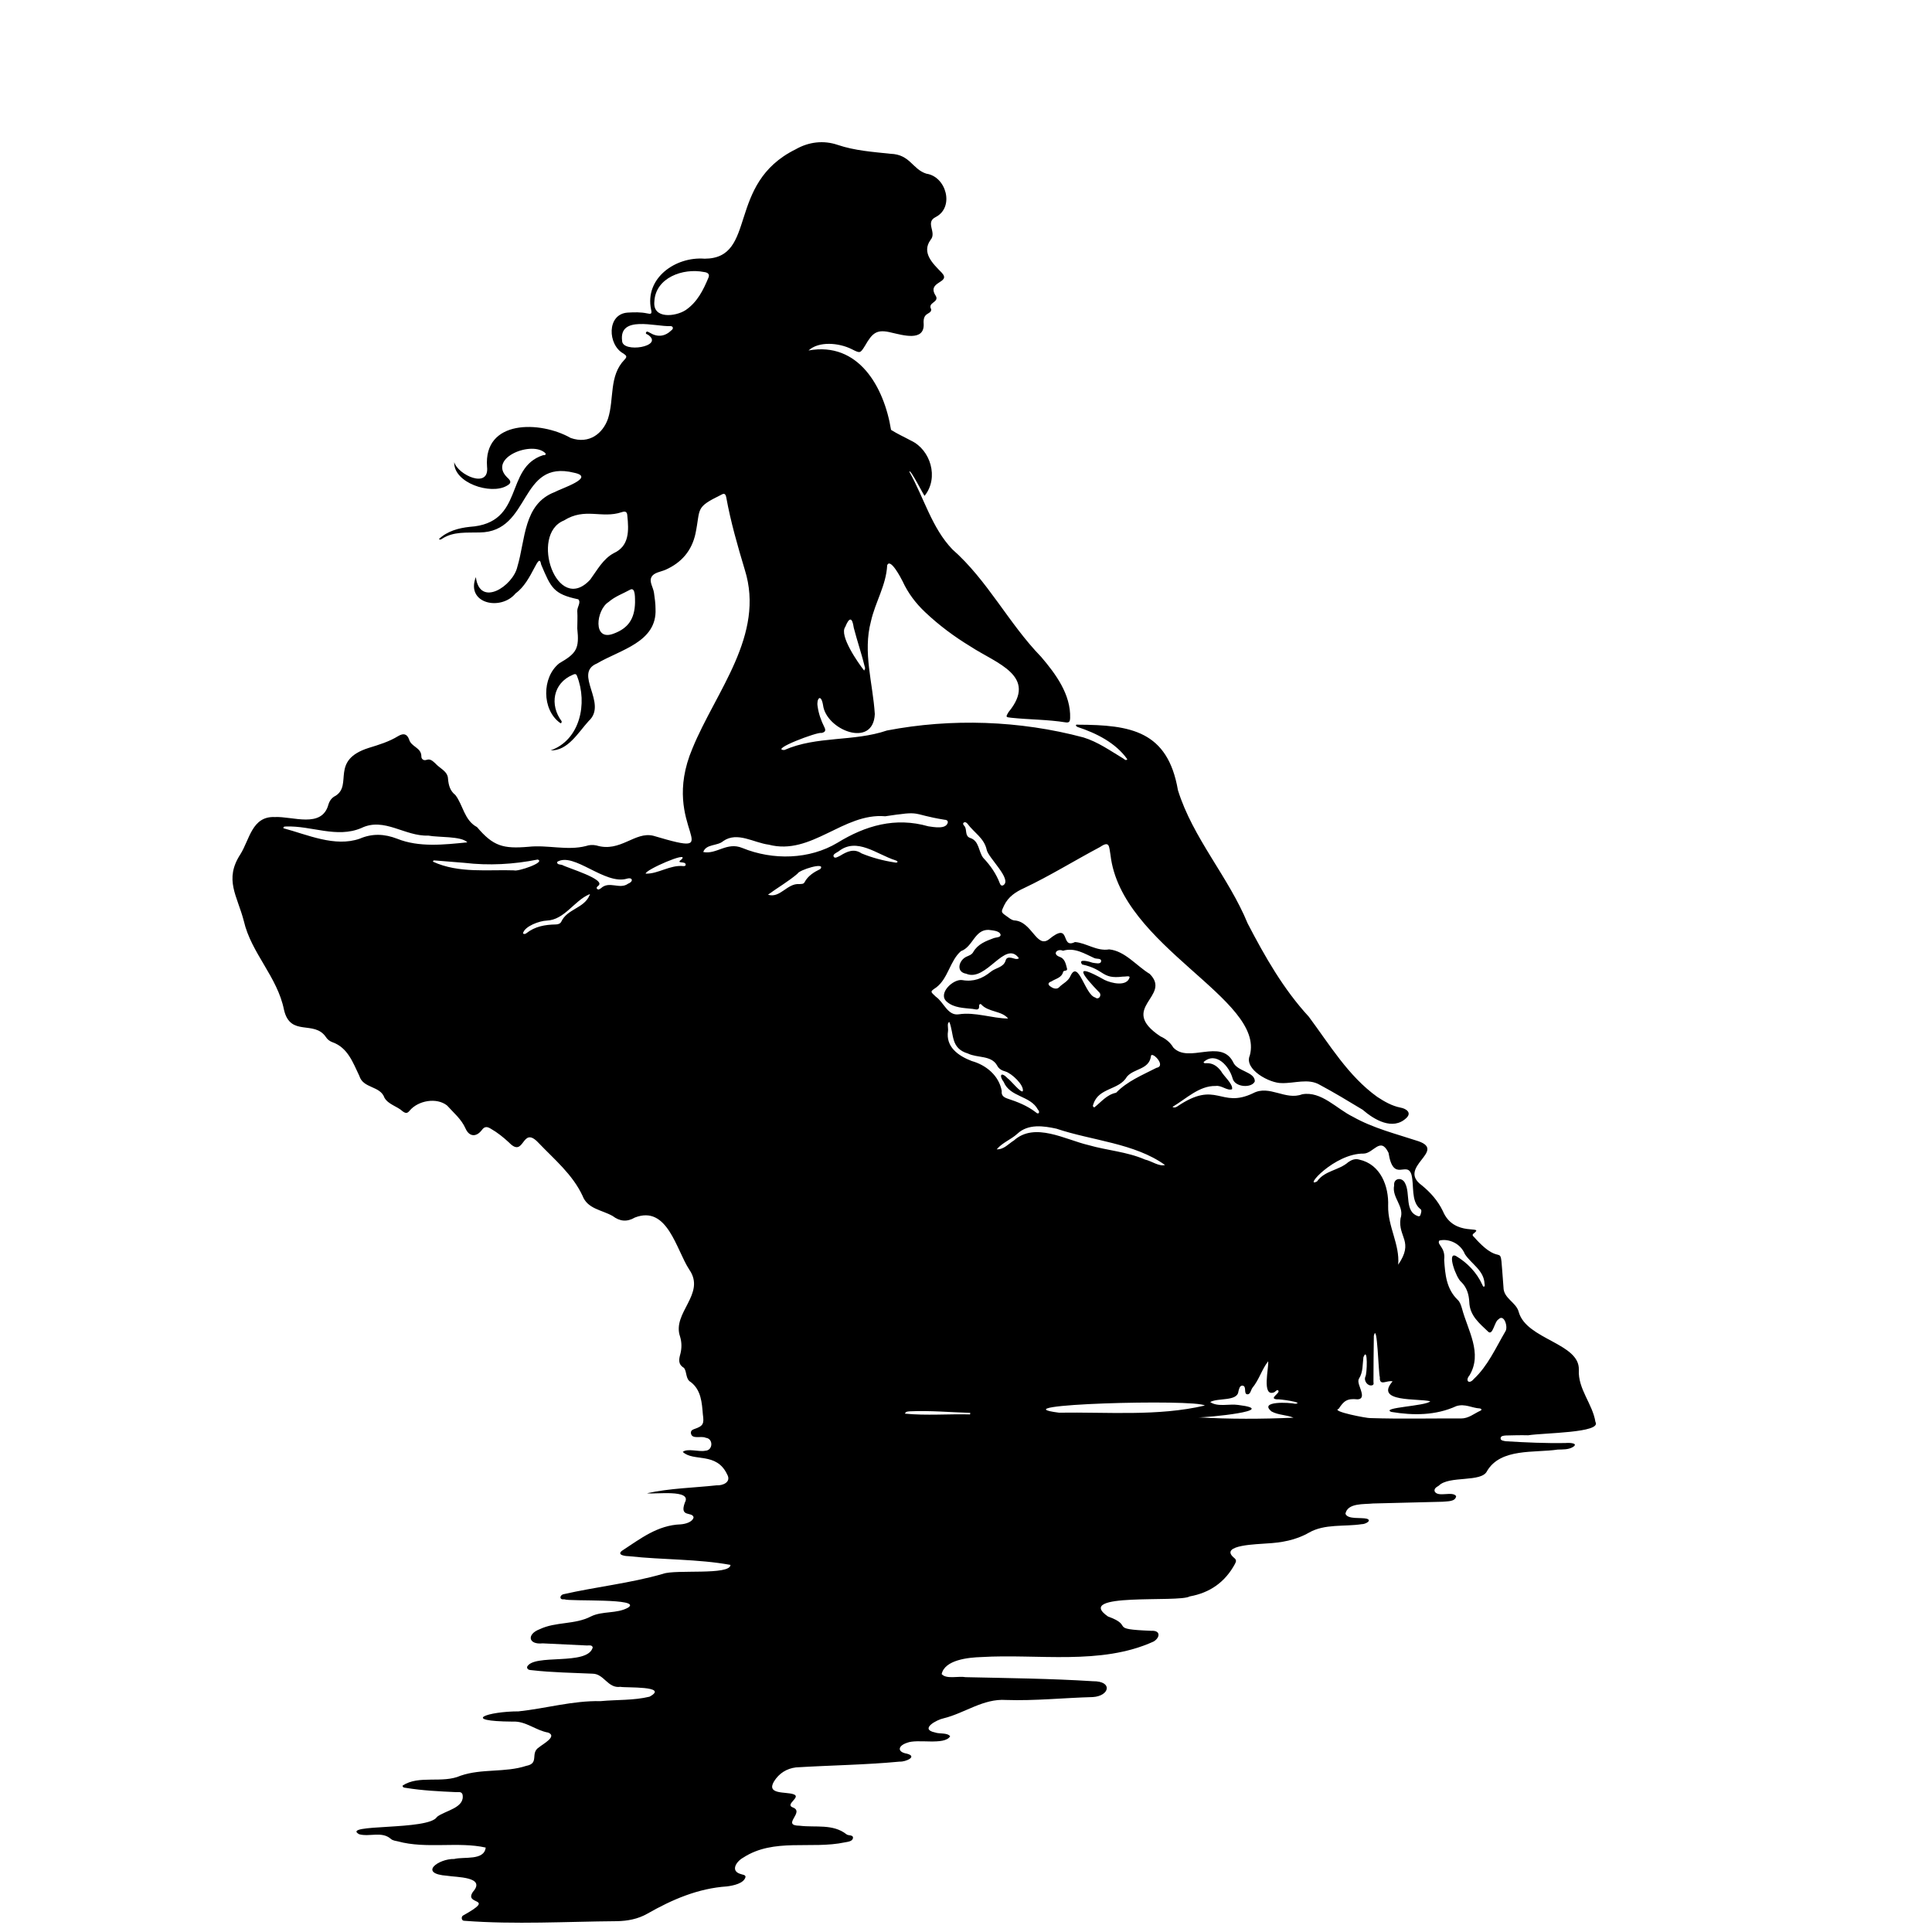 <?xml version="1.0" encoding="utf-8"?>
<!-- Generator: Adobe Illustrator 27.1.1, SVG Export Plug-In . SVG Version: 6.00 Build 0)  -->
<svg version="1.1" id="Слой_1" xmlns="http://www.w3.org/2000/svg" xmlns:xlink="http://www.w3.org/1999/xlink" x="0px" y="0px"
	 viewBox="0 0 1000 1000" style="enable-background:new 0 0 1000 1000;" xml:space="preserve">
<g>
	<path d="M825.8,736c-1.5-9.4-9.1-17-8.6-26.9c0.6-13.9-27.1-15.7-31.1-30c-1.3-5.1-7.9-7-7.9-12.8c-2.3-28.4,1.2-7.3-15.4-26.2
		c-0.5-0.3-0.9-1-0.1-1.6c6.3-4.8-10.1,2.3-15.9-11.7c-2.7-5.5-6.4-9.6-10.9-13.3c-13-9.4,12.9-17.7-1.7-22.8
		c-11.5-3.8-23.4-6.7-34-12.7c-8.3-4-16.3-13.4-26.2-11.6c-8.7,3.3-16.9-5-25.3-0.6c-17.3,8.3-18.7-7.2-39.5,7
		c-0.8,0.4-1.5,0.7-2.3,0.1c7-4.1,13.8-11,22.3-10.8c3.1-0.5,5.9,2.6,8.5,1.7c0.7-2.6-4.4-6.9-5.7-9.4c-1.9-2.5-4.2-4.2-7.5-4.1
		c-0.5,0-1.5,0.2-1.5-0.6c6.4-5.7,13.3,2.2,15,8.5c1.2,4.7,10,5.1,11.5,1.5c0-5.1-9.3-5-11.3-10.1c-6.4-12.2-23,1-30.9-7.4
		c-1.6-2.7-4-4.6-6.7-5.8c-22.2-14.8,6.2-20.6-5.5-32.3c-6.8-4.1-12.8-11.9-21-12.7c-6.4,1.1-11.9-3.4-17.7-3.8
		c-7.9,3.9-1.6-11.2-13.6-1.3c-6.4,4.6-8.7-9.5-17.9-9.9c-1.6-0.3-2.6-1.3-3.9-2.2c-3-2.1-2.9-2.1-1.3-5.5c2.2-4.6,6.1-7.1,10.3-9
		c13.5-6.4,26.2-14.3,39.4-21.3c5.1-3.5,4.6-0.1,5.4,4.2c5.5,47.4,80,74.4,72.1,103.7c-3.2,7.2,10.4,14.5,16.6,14.3
		c6.5,0.2,13.7-2.6,19.6,0.9c7.5,4,14.9,8.5,22.2,12.9c6,5.2,15.6,10.9,22.6,4.3c3-2.8-0.1-4.9-3-5.4c-4.5-0.9-8.3-3.1-12.1-5.6
		c-15-10.8-24.6-27-35.4-41.5c-13.1-14.2-22.7-31.1-31.6-48.2c-9.9-24.1-28.4-44.2-36.1-69c-5.3-30.7-24.4-33.8-51.7-33.9
		c-1.5-0.3-1.4,0.7-0.2,1.2c9.7,3.2,19.7,8.2,25.7,16.7c-0.8,0.9-1.5,0-2.1-0.4c-6.7-4-13.1-8.6-20.6-10.9
		c-32.9-8.8-68.4-10-101.7-3.6c-17.3,5.9-36.3,2.7-53.1,10.1c-8,0,17.5-9.6,19.1-8.8c2.2-0.4,2.4-1.4,1.6-3c-1.7-3.4-3-7-3.5-10.8
		c-0.7-3.8,1.7-7,2.8-0.7c1.5,12.9,26,22.7,26.8,4.7c-1-16-6.3-31.9-2-48c2.2-9.9,7.9-18.7,8.4-29c1.6-4.1,7.2,6.7,8,8.3
		c2.8,6.1,6.8,11.4,11.7,16c7.2,6.8,15,12.6,23.4,17.7c13.4,8.8,35.2,15.2,19.7,34c-1.5,2.5-1.5,2.6,1.3,2.9c9.4,1,19,0.9,28.3,2.4
		c2.1,0.3,2.2-0.8,2.3-2.2c0.4-12.2-7.4-22.8-15-31.7c-16.9-17.4-27.7-39.6-46-55.7c-10.6-11.1-14.6-26.5-22.2-40.1
		c0.2-2.3,8.2,13.8,7.9,12.4c7.5-9.4,3-23.8-7-28.5c-3.5-1.9-7.1-3.5-10.4-5.6c-3.6-22.3-16.9-45.8-42.7-41.1
		c5.3-4.9,15.7-4,22.3-0.7c4.4,2.2,4.4,2.3,6.9-1.7c3.9-6.8,6.1-8.8,13.9-6.8c5.5,1.2,16.8,4.7,16.5-4.4c-0.6-6.6,3.9-4.7,3.9-7.7
		c-2.1-3.6,4.2-3.5,2.4-6.9c-5.2-7.8,8.3-6.5,3-12.1c-4.5-4.6-10.6-10.3-5.7-17c3.3-3.9-3.1-9,2.7-11.8c9.7-5.1,5.4-20.9-4.9-22.4
		c-7.3-2.3-8.4-10-18.6-10.3c-9.2-1-18.4-1.6-27.3-4.6c-7.3-2.5-15-1.6-21.8,2.3c-36.1,17.8-19.6,56.5-47.1,56.6
		c-15-1.2-31.1,10-27.7,26.3c0.6,2.5-0.2,2.4-2.1,2c-3.3-0.7-6.6-0.6-10-0.4c-11,0.7-10.4,16.8-2.2,21.2c1.6,1.1,2,1.6,0.6,3.1
		c-8.2,8.4-5.3,20.3-8.6,30.6c-2.6,7.5-9.6,13.4-19.3,10c-15.8-9-45.2-9.6-43.3,14.9c1.3,11.7-15,4.3-17-2.4
		c-0.4,10.8,18.9,17,27.1,12.3c2.4-1.3,2.7-2.3,0.2-4.5c-10.1-10.2,13.5-19.2,20-12.3c0.2,1.1-0.8,0.8-1.3,0.9
		c-20.3,6.6-9.2,35.2-38,37.1c-5.7,0.6-11.6,2.2-15.9,6.3c0.7,0.6,1.2,0.1,1.7-0.2c5.9-3.8,12.7-3,19.4-3.2
		c26.8-0.3,20.1-38.1,48.9-30.9c11.4,2.4-7,8.2-10.1,10c-16.2,6.2-15.1,24.6-19.3,38.6c-2.2,10-19.5,21.4-21.5,5.4
		c-5.4,13.8,13,17.7,20.6,8.4c8.7-6.2,11.9-22.4,13.2-14.9c5.1,12.1,6.4,15.3,19.2,18c1.6,1.6-0.6,3.9-0.5,6.1c0.2,3,0,6,0,9
		c1.1,10.4-0.3,12.8-9.3,18c-9.2,7.3-9,24.1,0.3,30.8c0.7,0.7,1-0.3,0.9-0.8c-6.3-8.4-4.5-19.7,5.7-24c1-0.5,1.9-0.7,2.3,0.7
		c5.5,14,1.6,33-13.7,38.4c8.9,0.3,14.3-9.3,19.7-15.2c10.1-9.2-8.2-24.6,4.3-29.8c12-7.1,31.1-11,30.3-28.2c0-2.8-0.4-5.6-0.8-8.4
		c-0.4-2.8-2.6-5.7-1.3-8.1c1.2-2.4,4.8-2.7,7.3-3.8c8.3-3.7,13.6-9.9,15.5-18.8c2.7-13.1-0.4-13.3,13.3-20c1.5-0.9,2.2-0.6,2.6,1.3
		c2.3,12.7,5.9,25.2,9.6,37.5c10.6,33.8-15,62.9-27.1,92.5c-17.7,41.7,20.9,57.4-20.2,45.2c-9.6-2.4-17.1,8.8-29.5,5
		c-1.9-0.4-3.7-0.3-5.4,0.3c-9.7,2.5-19.9-0.7-29.8,0.4c-13.1,1.1-18.2-0.3-26.6-10.2c-6.6-3.5-7.2-11.4-11.2-16.6
		c-2.8-2.2-3.5-5.1-3.8-8.3c-0.1-4.1-4.3-5.4-6.7-8.2c-1.2-1-2.4-2.4-4.4-1.7c-1.7,0.6-2.8-0.6-2.7-1.9c-0.1-4.6-5.3-4.7-6.4-8.8
		c-1.1-2.8-2.9-3.2-5.6-1.6c-4.7,2.9-10,4.5-15.2,6.1c-20.2,6.4-8.2,19.1-17.2,24.8c-1.9,0.9-3.1,2.5-3.7,4.5
		c-3.4,12.6-18.6,6-27.8,6.5c-11.8-0.5-13,11.7-17.8,19.3c-8.5,13.1-1.6,21.4,1.8,34.5c3.8,16.6,17.4,28.9,20.8,46
		c3.3,14.2,15.6,5.1,21.7,14.1c0.8,1.3,2.1,2.2,3.5,2.7c7.8,2.8,10.5,10.5,13.8,17.4c2,6.6,10.8,5,13,11.3c2,3.5,6.6,4.4,9.4,7
		c1.5,1.1,2.4,1.2,3.6-0.3c4.4-5.3,14-7,19.4-2.7c3.4,3.8,7.4,7,9.6,12c1.9,4.2,5.5,4.5,8.4,0.7c1.5-2.1,2.9-1.7,4.6-0.7
		c3.5,2,6.6,4.5,9.5,7.2c8.2,8.5,6.4-9.3,15.2,0.1c8.2,8.6,17.6,16.3,22.8,27.4c2.6,6.9,10,7.3,15.6,10.5c3.7,2.8,7.4,3.2,11.5,0.8
		c16.9-6.6,21.4,16.7,28.2,27c8.7,12.6-9.1,22.3-4.8,34.6c0.9,3,0.9,5.9,0.2,8.8c-0.8,2.9-1.4,5.5,1.8,7.4c1.7,2.1,0.7,5.8,3.6,7.4
		c5.3,4.1,5.7,10.6,6.2,16.7c0.7,4.9,0.2,6-4.5,7.6c-1.1,0.4-1.7,0.8-1.7,2c0.4,3.6,5.4,1.3,7.7,2.5c4,0.4,3.8,6.6-0.3,6.7
		c-3.2,0.7-9.2-1.4-11.6,0.6c5.6,5.3,17.4-0.2,23,11.7c2.2,3.9-2.2,5.8-5.5,5.6c-12,1.3-24.1,1.5-36,4.1c3.7,0.7,23.5-2.3,19.6,4.8
		c-3,8,3.9,4.5,4.5,7.7c-0.6,2.5-4.3,3.4-6.6,3.6c-12.1,0.4-21,7.5-30.5,13.7c-2.9,2.3,2.2,2.8,3.8,2.8c17.2,1.9,35.8,1.4,52.4,4.5
		c-0.2,5.5-28.5,2.2-34.9,4.6c-17,4.9-34.6,6.7-51.7,10.6c-1.9,0.6-2.1,3,0.6,2.6c2.8,1.2,40.7-0.7,33,4.3
		c-5.9,3.3-13.3,1.6-19.3,4.6c-8.3,4.3-18.2,2.6-26.5,6.6c-6.7,2.5-6,8.1,1.6,7.3c7.6,0.4,15.3,0.7,22.9,1.1c1.1,0,2.6-0.4,3,1
		c-2.6,9.7-30.7,3-34,10.1c0,1.6,1.5,1.6,2.6,1.7c10.4,1.2,20.9,1.3,31.4,1.8c5.9,0.1,7.8,7.7,14.3,6.8c2.5,0.6,25.6-0.6,15.1,5.1
		c-8.2,2-16.9,1.5-25.3,2.3c-14.5-0.3-28.3,3.8-42.5,5.3c-15.8,0-30.7,5.1-3,5.3c6.7-0.4,11.9,4.6,18.4,5.7c4.8,2-3,6-4.8,7.6
		c-4.8,3,0.4,8.3-6.6,9.6c-11,3.6-23,1.3-34,5.1c-9.5,4.2-21.5-0.5-30,5.1c-0.1,1.1,1,1.1,1.7,1.2c8.6,1.4,17.2,1.8,25.8,2.2
		c1.3,0.1,2.9-0.5,3.5,1.2c1.4,7-9,8.3-13.2,11.6c-4.1,7.2-50.2,3.5-40.3,9c5.4,1.5,11.7-1.7,16.4,2.4c1,0.9,2.4,1,3.7,1.3
		c14.6,4,31.3,0,45.4,3.2c-0.8,6.9-11.3,4.6-16.3,5.9c-8.1-0.2-18.9,7.6-3.6,8.7c4.5,0.8,20.3,0.4,13.3,8.3c-5,7.3,12.6,2.4-5,12.2
		c-1.2,0.5-1.1,2.9,0.6,2.8c26.2,2,52.6,0.4,78.9,0.2c5.5-0.1,10.9-1.1,15.8-3.9c12.8-7.3,26.2-13.1,41.2-14.1
		c3.1-0.4,8.9-1.5,9.6-5c-0.2-1.1-1.5-1-2.5-1.4c-5.6-1.6-2.2-6.6,1.3-8.5c15.8-10.3,35.2-4.2,52.6-7.9c1.6-0.3,3.9-0.5,4.2-2.2
		c0.2-1.9-2.4-1.1-3.4-2c-7-5.5-16-3.4-24.1-4.4c-10.1-0.1,2.9-7.1-3.7-9.5c-4.2-1.6,4.7-5.4,0.4-6.8c-3.8-1.4-14.2,0.3-10.1-6.6
		c2.6-4.2,6.5-6.7,11.4-7.3c17.9-1.1,35.9-1.3,53.8-3c2.8,0.2,9.4-2.6,3.6-4.1c-5.2-0.9-4.6-4.1,0-5.6c5.4-2.3,19.4,1.5,22.4-3.4
		c-1.5-2-5.5-1.1-7.9-2c-8.1-1.7,1-6.6,4.5-7.3c11-2.7,20.5-10.3,32.3-9.5c15,0.5,29.9-1.1,44.9-1.5c8.7-0.5,10.6-8.3,0.1-8.2
		c-21.9-1.4-43.9-1.6-65.9-2.1c-3.6-0.7-10,1.2-12.4-1.6c1.6-7.4,13.9-8.6,20.4-8.8c29.4-1.8,61.9,4.4,89.2-8c3.4-1.9,4-5.9-1.1-5.6
		c-23-0.9-8.4-2.4-22.4-7.4c-18.3-12.7,36.5-7,42.3-10.4c10.5-1.9,18.3-7.4,23.4-16.8c0.8-1.5,0.8-2.2-0.6-3.3
		c-7.8-6.7,13.2-6.9,16.9-7.3c7.7-0.4,15.2-1.7,22-5.6c8.2-4.7,18.3-3,27.4-4.4c1.5,0.1,5.5-1.8,2.6-2.8c-2.9-0.8-10,0.5-11.1-2.6
		c1.1-5.7,9.7-4.8,14.3-5.3c12-0.3,24-0.6,35.9-0.9c2.5-0.3,6.7,0.1,7.1-2.9c-1.9-2.8-9.3,0.8-11.1-2.4c-0.5-1.6,1-2.3,2.1-3
		c5.3-5.4,22.2-1.5,25-7.6c7.1-12,24.6-9.3,36.6-11.1c2.6-0.1,5.4,0.1,7.8-1.3c3.3-2.1-2-2.3-3.7-2.1c-10.3,0.2-20.7-0.3-30.9-0.9
		c-1.1-0.2-2.8-0.3-2.8-1.5c0-1.4,1.7-1.4,2.8-1.5c3.8-0.1,7.7-0.2,11.5-0.1C799,741.6,829.2,741.7,825.8,736z M437.5,324.5
		c2-5,3.6-5.3,4.4,0.4c1.8,7,4.2,13.9,5.9,21c-0.2,0.4-0.3,0.8-0.5,1.2C444.2,343.2,434.2,328.9,437.5,324.5z M305.5,300
		c-17.2,18.7-31.6-23.4-13.6-30.6c11-6.9,19.4-0.8,29.9-4.3c2-0.7,2.8-0.1,2.9,1.8c0.8,7.7,1.1,15.7-7,19.4
		C312.1,289.3,309.1,295.1,305.5,300z M328.7,311.8c-0.2,8.5-3.5,13.3-10.9,16.1c-11.3,4.5-9.2-12.4-2.8-16.3
		c3.3-2.9,7.4-4.3,11.2-6.4C329.1,303.7,328.6,310.2,328.7,311.8z M347.6,170.9c-3.4,3.3-7.2,3.8-11.3,1.3c-0.6-0.3-1.4-0.9-1.8-0.3
		c-0.7,1,0.6,1.1,1.1,1.5c8.2,6-13.5,9.5-13.6,3c-1.7-13.3,17.1-7.3,24.9-7.6C348.3,168.7,348.8,170,347.6,170.9z M366.7,143.7
		c-2.7,6.5-5.8,12.7-11.8,16.8c-5.2,3.4-17.2,4.8-16.2-4.5c0.6-12.2,14.7-17.4,25.7-15.2C366.2,141,367.5,141.8,366.7,143.7z
		 M205.5,434.1c-6.5-2.5-12.8-2.8-19.3,0c-12.9,4.5-27.1-2.1-39.5-5.4c-0.1-1,0.8-0.9,1.4-0.9c13.1-0.5,26.2,6.2,38.9,0.8
		c11.9-5.8,22.5,4.4,34.7,3.9c4.9,1,17.2,0.2,20.2,3.5C229.8,437.2,216.9,438.7,205.5,434.1z M266.1,450.5c-13-0.5-28.6,1.7-42-4.5
		c0.1-0.9,0.9-0.6,1.4-0.6c5,0.4,9.9,0.8,14.8,1.2c12.8,1.5,25.4,0.8,38-1.7C282.7,446.3,267.8,451.3,266.1,450.5z M305.1,463.5
		c-2.9,6.7-11.5,6.9-14.6,13.6c-0.6,1.1-1.8,1.4-3,1.4c-5.4,0.1-10.6,1-15,4.5c-0.5,0.4-1.3,0.7-1.8,0.1c0.8-3.7,8.6-6.5,12.3-6.6
		c9.2-0.4,14.1-10.2,22-13.6C305.4,462.8,305.5,463.1,305.1,463.5z M325.1,457.4c-4.4,3.2-9.8-1.7-14.1,2.4
		c-0.6,0.3-1.1,0.9-1.8,0.4c-0.8-0.6-0.1-1.2,0.3-1.6c5-3.3-16-9.4-18.5-10.9c-1-0.3-2.9-0.1-2.6-1.6c8.6-5.3,24.6,12.1,36.1,8.7
		C327.5,453.9,328,456.3,325.1,457.4z M353.8,448.3c-6.9-0.8-13.1,4.1-19.6,3.9c-0.4-1.9,22.6-11.9,18.7-7.5c-3.7,2.7,2.2,0.7,2,2.9
		C354.9,448.2,354.3,448.3,353.8,448.3z M595.7,546.9c-0.1-3.5,8.4,4.8,2.9,5.8c-7.4,3.8-15.1,6.9-20.9,12.9
		c-4.9,1-7.7,4.8-11.3,7.6c-0.9-0.4-0.8-1-0.5-1.6c2.7-8.8,13.3-7.2,17.4-14.3C586.9,553,594.6,553.7,595.7,546.9z M544.2,508
		c2.2-1.5,5.3-1.8,6.1-5c0.3-1,2.6,0,1.9-2c-0.6-2.4-1.2-5-3.9-5.8c-3.8-1.5-1-4.4,1.9-3.1c6.1-1.8,11.1,1.5,16.2,3.8
		c1.2,0.6,3.9-0.1,3.5,1.8c-0.3,1.5-2.9,0.8-4.4,0.6c-1.3-0.5-7.9-2.4-5.4,0.9c12,2.6,9.8,7.7,21,6.3c1.3,0.1,3.5-0.6,3.6,0.3
		c-1.4,5.1-9.5,3.1-13,1.4c-17-9.6-11.4-2.5-2.5,6.7c1.1,1.6-0.7,3.8-2.3,2.4c-5.3-1.3-8.7-19.9-12.8-11.2c-1.2,2.9-4,3.9-5.9,5.9
		c-1,1.1-2.8,0.8-4.2-0.2C542.3,509.8,542.2,508.6,544.2,508z M498.7,425.9c0.8-0.8,1.7,0,2.1,0.5c3.3,4.5,8.6,7.4,9.9,13.4
		c0.7,4.1,13.4,15.4,8.6,18.4c-1,0.5-1.5-0.2-1.8-1c-1.9-5-4.9-9.3-8.6-13.2c-2.5-3.3-2-8.8-6.8-10.3c-2.8-1-1.5-4.2-2.8-6
		C498.8,427.1,498.2,426.5,498.7,425.9z M497.4,492.3c6.2-2.2,7-11.2,14.3-11c2,0.3,5.7,0.4,6.2,2.5c0.1,1.5-2.3,1.3-3.6,1.8
		c-4.1,1.5-8.2,3.1-10.5,7.1c-0.8,1.5-2.3,1.9-3.6,2.5c-3.9,1.8-5.6,7.9-0.1,8.8c10.4,4.5,20.2-17.9,27.3-8
		c-1.2,0.8-2.4,0.1-3.7-0.2c-1.4-0.3-2.8-0.3-3.2,1.4c-1.1,3.6-5.2,3.7-7.7,5.8c-4.3,3.5-8.9,5.3-14.7,4.3
		c-4.7-0.8-13.1,7.1-7.9,11.3c3.7,3.1,8.6,3.1,13.2,3.6c1.4,0.1,3.6,1.3,3.4-1.8c0-0.6,0.7-0.9,1-0.6c3.7,4.2,10.8,3.3,14,7.4
		c-8.3-0.1-17.1-3.5-25.5-2.2c-5.8,0.9-7.8-6.3-11.9-9.1c-2.9-2.7-3.1-2.6,0.2-4.8C490.8,506.4,491.7,497.2,497.4,492.3z
		 M424.6,449.8c-3.3,1.6-6.4,3.5-8.2,6.9c-0.5,1-1.8,0.8-2.7,0.9c-6.3-0.5-9.9,7.5-16.2,5.5c4.9-3.6,10.5-6.8,15.3-10.9
		C413.5,450.3,427.7,445.9,424.6,449.8z M463.1,446.4c-5.9-0.9-11.6-2.4-17.2-4.7c-3.9-2.7-7.6-0.9-11,1.2c-1.1,0.5-2.8,1.7-3.4,0.5
		c-0.6-1.2,1.4-2,2.5-2.7c9.5-7.6,19.9,1.6,29.5,4.6C465.4,445.9,464.4,446.8,463.1,446.4z M433.5,436.2
		c-14.5,8.7-33.4,9.2-49.3,2.7c-8-3.3-13.3,3.5-20.2,2.1c1.5-4.3,7.4-3,10.4-5.7c7.3-5,15.7,0.9,23.5,1.9
		c22.1,5.8,38.6-16.6,60.3-14.7c19.8-3,12.4-1.2,30.7,1.8c0.8,0,1.7,0.3,1.7,1.3c-0.7,3.8-7.2,2.5-10.1,2.1
		C463.4,422.8,448,427.3,433.5,436.2z M502.1,732.1c-11.2-0.3-22.6,0.7-33.7-0.4c0.4-1.2,1.6-1.1,2.5-1.2
		c10.4-0.5,20.9,0.5,31.3,0.8C502.2,731.6,502.1,731.9,502.1,732.1z M503,549.2c-7-2.7-13.6-7.3-12.3-15.6c0.2-1.3-0.7-4.3,0.7-4.6
		c2.5,6.3,0.5,13.6,9.6,16.3c4.9,2.4,12.1,0.8,15.1,6.2c0.9,1.8,2.5,2.6,4.3,3.1c3.2,0.9,9.8,7.1,9,10.2c-1,1.1-6.4-5.8-7.9-6.7
		c-3.6-3.8-4.4-1.2-2,1.9c3.3,8,13.8,7,17.7,14.3c1.3,1.3,0.4,2.9-1.1,1.4c-4.4-3.4-9.5-5.4-14.7-7.1c-2-0.7-3.2-1.7-2.9-3.9
		C517.1,556.7,510.3,551.2,503,549.2z M524.8,590.3c-2.8,1.7-5.1,4.7-8.9,4.6c2.9-3.5,7.3-5,10.6-8c5.7-5.4,13.8-4.1,20.3-2.7
		c18.4,6.2,40.5,7.5,56.2,18.8c-3.1,0.9-7-2.1-10.3-2.8c-9.4-4.1-19.6-4.7-29.3-7.5C551.4,589.9,535.6,580.6,524.8,590.3z
		 M548.1,731.2c-33.8-4.3,70.8-7.2,75.5-3.7C599.3,733.2,573.1,730.8,548.1,731.2z M670.4,726.6c-2.8-0.7-19.2-1.6-12.2,4
		c3.5,1.9,7.8,1.7,11.3,3.2c-16.3,0.7-33,0.8-49.3-0.2c4.1,0.2,43.3-3.6,20.7-6.4c-4.6-0.7-10.6,1.2-14.5-1.5
		c3.9-2.3,14.1-0.2,14.6-5.5c0.3-1.1,0.6-3.1,2.1-3c2.4,0.2,0.4,4.3,2.5,4.5c1.6,0.1,1.8-2.1,2.6-3.3c3.5-4.2,5-9.8,8.2-13.8
		c0.5,2.9-3.6,18.9,3.2,16c0.6-0.4,1.5-1.5,2-0.9c1.4,1.3-5.2,4.2-0.7,4.6C661.8,724,675.7,726,670.4,726.6z M681.7,611.5
		c-7.2,3.8,9-14.6,24.1-14.4c5.2-0.1,8.7-9.1,12.9-0.4c2.5,15.9,9.6,3.7,11.9,11.4c1.4,5.6-0.3,13.3,4.2,17.4c1.4,0.7,0.8,2,0.5,3.1
		c-0.2,0.7-0.5,1.1-1.3,0.9c-7.1-2.3-3.9-11.7-6.7-17c-1.5-3.4-6.1-2.8-5.7,1.1c-1.3,6.3,5.5,10.8,3.3,17.1
		c-1.4,9.7,7.1,11.8-1.2,23.9c0.9-10.5-5.4-19.7-5.2-30.4c0.4-10.2-3.9-21.6-15-24c-2-0.6-3.9,0.1-5.6,1.3
		C692.9,605.9,685.7,605.8,681.7,611.5z M766.2,730.2c-3.3,1.5-6,4-10,4c-15.6-0.1-31.3,0.3-46.9-0.2c-1.3,0.2-20.8-3.5-16.4-4.8
		c2.6-4,4.3-5.5,9.7-4.9c4-0.1,1.8-4.5,1.1-6.8c-0.5-1.3-0.9-2.9-0.3-3.9c2.2-3.5,1.8-7.3,2.3-11.1c2.4-6.1,1.9,8.9,1,10.1
		c-0.9,2.2,1.3,5.1,3.6,4.4c1.1-0.4,0.5-1.4,0.6-2.1c0-7.8,0.1-15.6,0.2-23.5c1.8-7.7,2.4,19.9,3.1,21.4c-0.3,5,3.7,1.4,6.6,2.2
		c-9.6,11,13.3,8.7,19.5,10.3c-2.2,2.5-25.9,3.2-20.2,5.5c11.4,1.9,23,1.9,33.7-3c4.5-1.4,8.1,1,12.1,1.2
		C766.8,729.1,767.2,729.8,766.2,730.2z M779.2,689.1c-5,8.5-9.1,17.9-16.4,24.7c-2.4,2.9-4.6,0.9-2.2-1.9
		c6.9-11.5-0.9-23.3-3.9-34.7c-0.5-1.6-1-3.3-2.2-4.4c-5.9-5.7-6.5-13.2-7-20.7c0.8-6.7-4-7.8-2.5-10c5.1-1.2,11.1,1.7,13.2,7
		c3.4,5.2,9.9,8.4,10.2,15.4c0.4,1.3-0.5,2.4-1.2,0.4c-2.8-6.2-7.8-11.4-13.6-14.8c-4.9-2.4,0.1,11.4,2.7,13.4
		c2.9,2.8,4,6.5,4.2,10.4c0.2,7.1,5.3,11.1,9.8,15.4c2.4,2.2,3.2-5.3,5.3-6.4C778.5,679.8,780.7,686.9,779.2,689.1z"/>
</g>
</svg>

